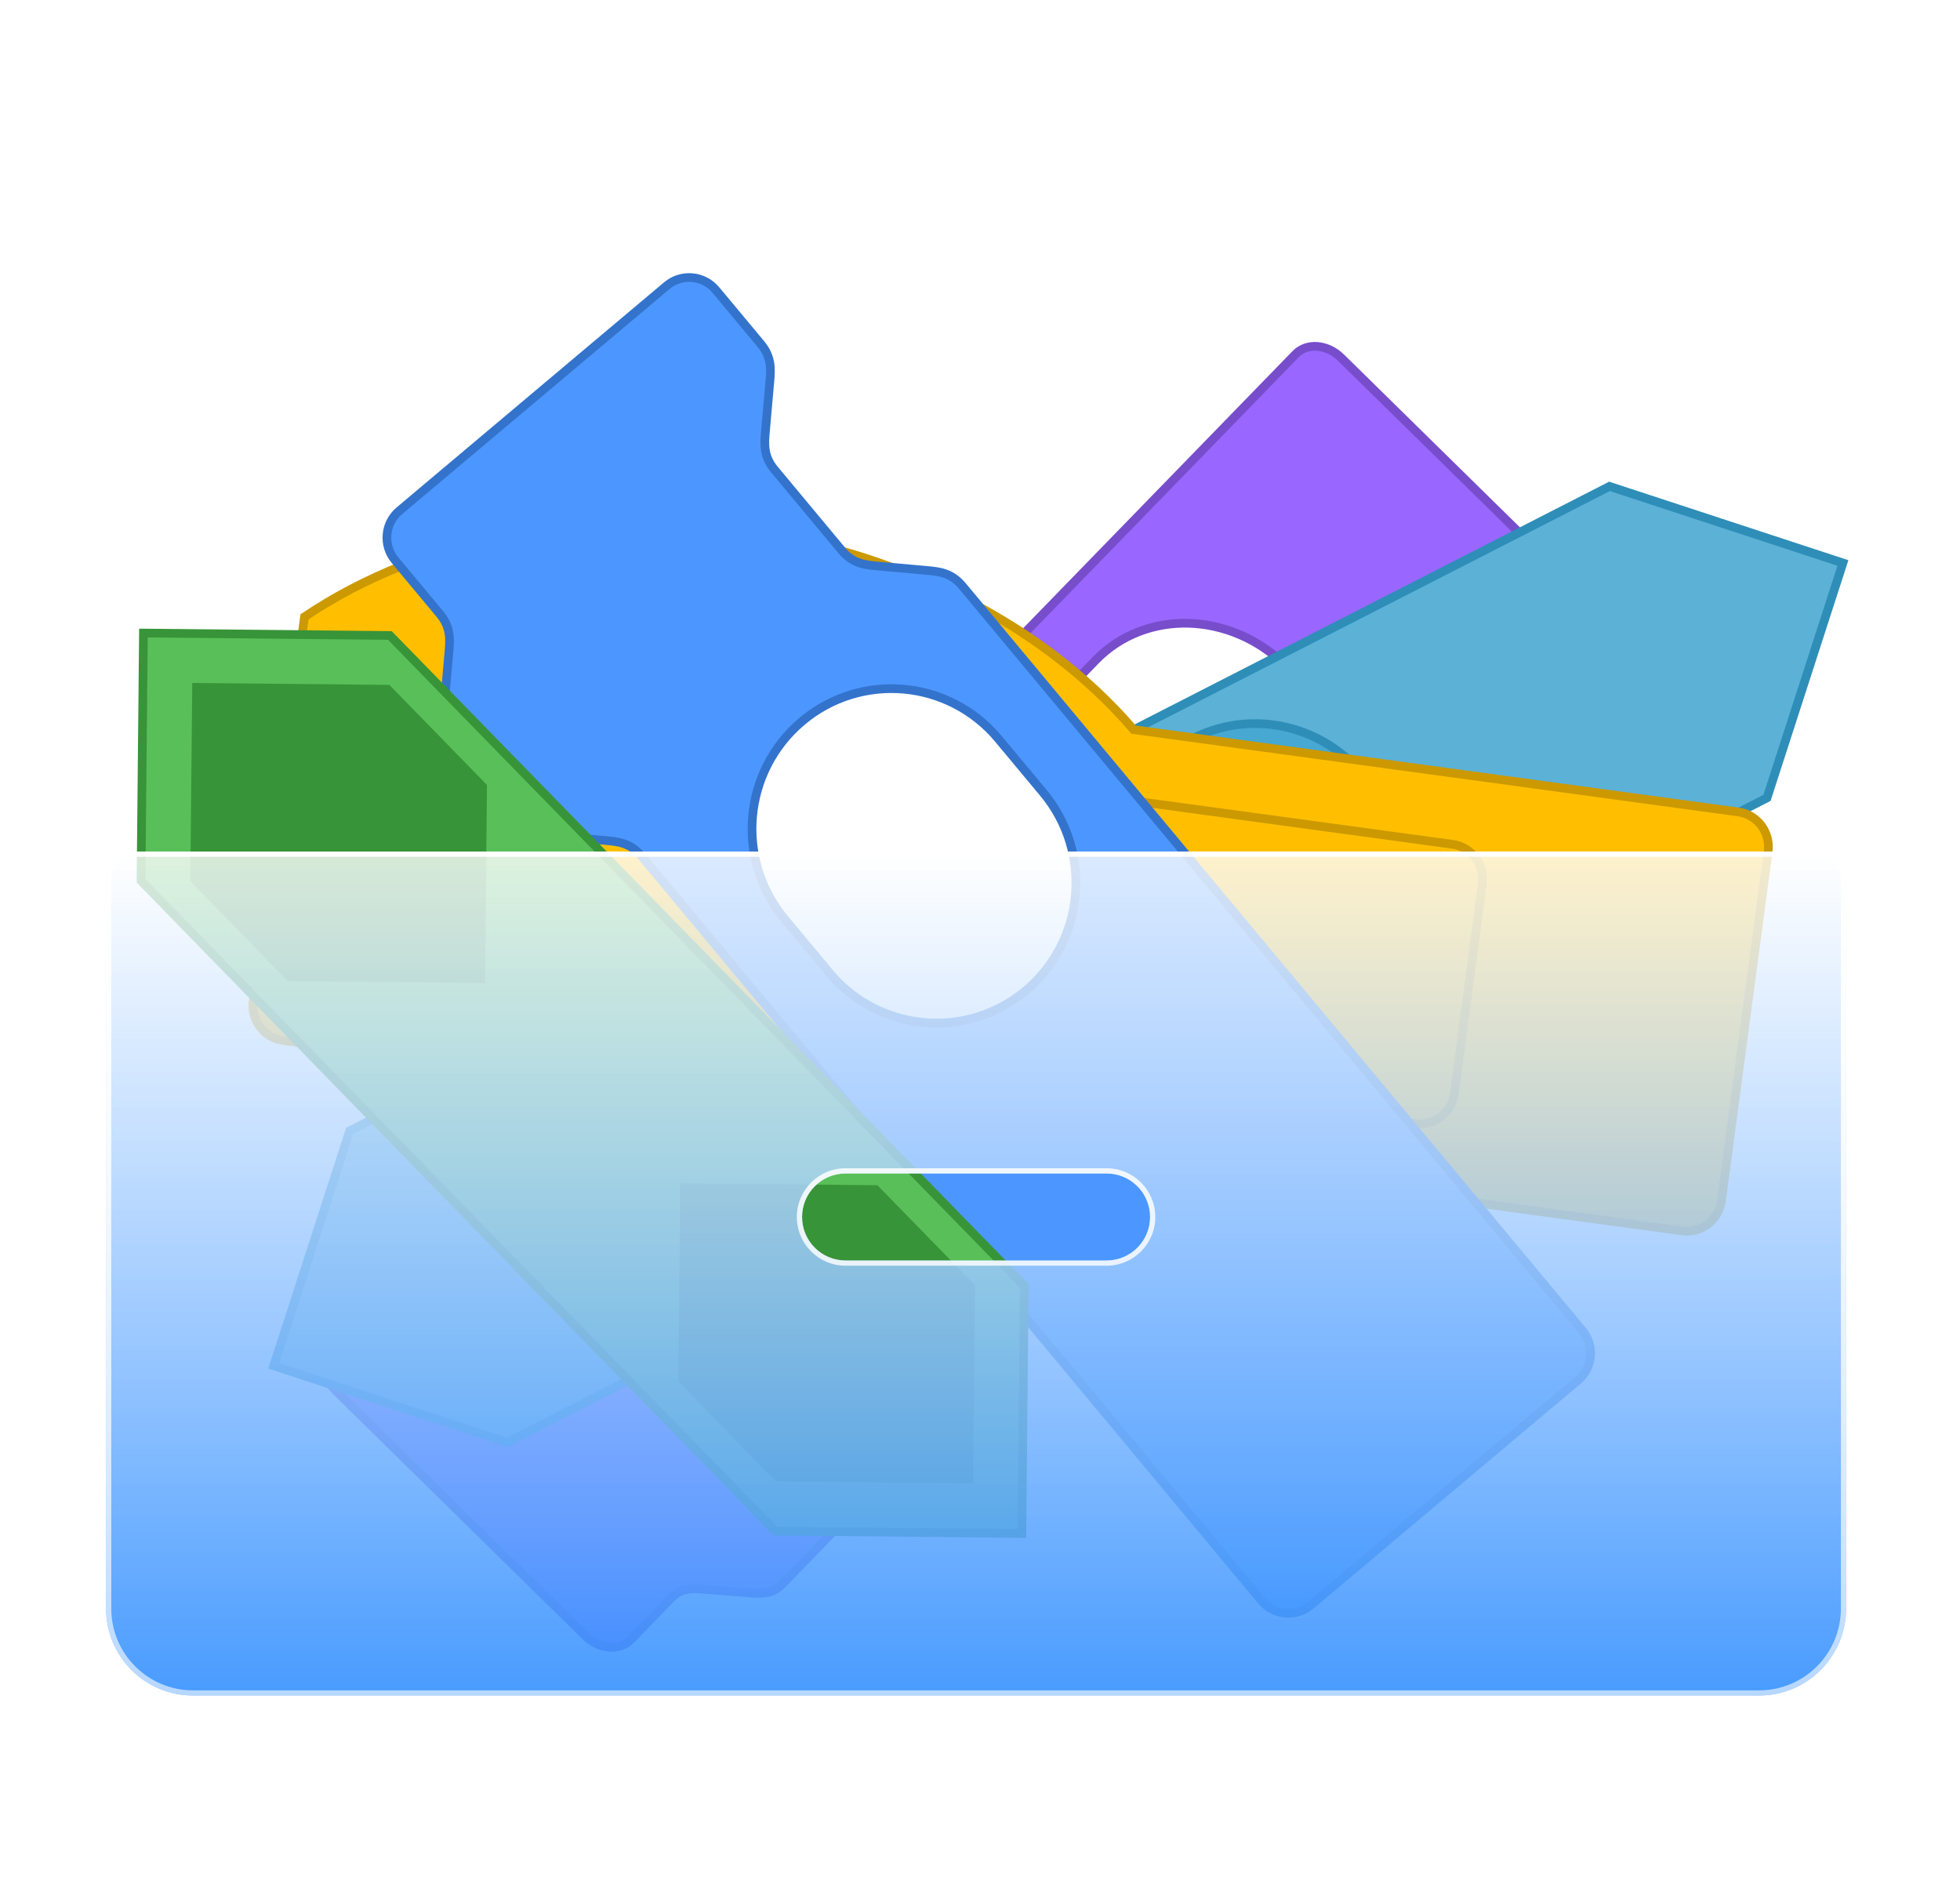 <svg width="103" height="100" viewBox="0 0 103 100" fill="none" xmlns="http://www.w3.org/2000/svg">
<g filter="url(#filter0_d_6829_310450)">
<path d="M17.673 71.271C16.949 70.56 16.84 69.493 17.429 68.887L19.562 66.693C20.096 66.145 20.69 66.192 21.284 66.239L23.66 66.429C24.255 66.477 24.849 66.524 25.382 65.975L28.582 62.684C29.115 62.136 29.054 61.54 28.993 60.944L28.75 58.56C28.689 57.964 28.628 57.368 29.162 56.819L68.093 16.773C68.683 16.167 69.746 16.252 70.47 16.963L83.569 29.83C84.293 30.541 84.402 31.608 83.813 32.214L44.881 72.26C44.348 72.809 44.408 73.405 44.469 74.001L44.713 76.385C44.773 76.98 44.834 77.576 44.301 78.125L41.101 81.416C40.568 81.965 39.974 81.917 39.38 81.87L37.003 81.68C36.409 81.633 35.815 81.585 35.282 82.134L33.149 84.328C32.559 84.934 31.496 84.849 30.772 84.138L17.673 71.271Z" fill="#9966FF" stroke="#774DCB" stroke-width="0.457"/>
<path d="M32.149 59.016L43.389 47.454C46.004 44.765 50.466 44.89 53.361 47.734C56.256 50.578 56.483 55.059 53.869 57.748L42.629 69.31C40.014 71.999 35.552 71.873 32.657 69.03C29.762 66.186 29.535 61.705 32.149 59.016Z" fill="white" stroke="#774DCB" stroke-width="0.457"/>
<path d="M55.219 35.289L57.584 32.856C60.199 30.167 64.661 30.292 67.556 33.136C70.451 35.98 70.678 40.461 68.064 43.15L65.698 45.583C63.084 48.272 58.622 48.147 55.727 45.303C52.832 42.459 52.605 37.978 55.219 35.289Z" fill="white" stroke="#774DCB" stroke-width="0.457"/>
</g>
<path d="M84.581 25.556L18.375 59.422L14.385 71.764L26.651 75.79L92.857 41.924L96.847 29.582L84.581 25.556Z" fill="#5CB1D6" stroke="#2E8EB8" stroke-width="0.457"/>
<path d="M62.653 38.819L32.575 54.208C28.982 56.046 27.554 60.466 29.383 64.084C31.212 67.703 35.604 69.145 39.197 67.306L69.275 51.918C72.868 50.08 74.296 45.66 72.467 42.041C70.638 38.423 66.246 36.981 62.653 38.819Z" fill="#47A8D1" stroke="#2E8EB8" stroke-width="0.457"/>
<g filter="url(#filter1_d_6829_310450)">
<path d="M16.002 30.583C28.697 22.037 49.575 24.878 59.574 36.511L91.345 40.834C92.348 40.97 93.051 41.902 92.916 42.915L90.465 61.26C90.329 62.274 89.407 62.984 88.404 62.848L34.847 55.561C33.94 55.437 33.424 55.834 32.909 56.231L30.849 57.819C30.334 58.215 29.818 58.612 28.911 58.489L23.464 57.748C22.556 57.624 22.164 57.104 21.771 56.583L20.201 54.502C19.808 53.981 19.416 53.461 18.508 53.338L14.877 52.844C13.874 52.707 13.171 51.776 13.306 50.762L16.002 30.583Z" fill="#FFBF00" stroke="#CC9900" stroke-width="0.457"/>
<path d="M76.328 42.534L46.372 38.458C45.37 38.322 44.447 39.032 44.312 40.045L42.841 51.053C42.706 52.066 43.409 52.998 44.412 53.134L74.367 57.21C75.37 57.346 76.293 56.635 76.428 55.622L77.898 44.615C78.034 43.602 77.331 42.67 76.328 42.534Z" fill="#FFBF00" stroke="#CC9900" stroke-width="0.457"/>
</g>
<g filter="url(#filter2_d_6829_310450)">
<path d="M35.04 13.183C35.816 12.529 36.972 12.633 37.623 13.414L39.978 16.241C40.567 16.948 40.51 17.598 40.453 18.247L40.225 20.843C40.168 21.492 40.111 22.142 40.7 22.848L44.233 27.09C44.822 27.797 45.467 27.855 46.113 27.912L48.696 28.143C49.341 28.201 49.987 28.259 50.576 28.966L83.161 68.09C83.811 68.871 83.71 70.033 82.933 70.687L68.881 82.514C68.105 83.167 66.949 83.064 66.299 82.283L33.714 43.158C33.125 42.452 32.479 42.394 31.833 42.336L29.251 42.105C28.605 42.047 27.959 41.989 27.371 41.282L23.838 37.041C23.249 36.334 23.306 35.685 23.363 35.036L23.591 32.439C23.648 31.79 23.704 31.141 23.116 30.434L20.761 27.606C20.11 26.825 20.212 25.663 20.988 25.01L35.04 13.183Z" fill="#4C97FF" stroke="#3373CC" stroke-width="0.457"/>
<path d="M52.472 36.998L54.827 39.825C57.429 42.949 57.022 47.596 53.917 50.209C50.812 52.823 46.19 52.409 43.588 49.285L41.233 46.458C38.631 43.334 39.039 38.687 42.144 36.074C45.248 33.46 49.871 33.874 52.472 36.998Z" fill="white" stroke="#3373CC" stroke-width="0.457"/>
</g>
<g filter="url(#filter3_d_6829_310450)">
<path d="M53.827 65.733L20.488 31.562L7.538 31.435L7.411 44.452L40.75 78.624L53.699 78.75L53.827 65.733Z" fill="#59C059" stroke="#389438" stroke-width="0.457"/>
<path d="M51.237 65.704L46.108 60.447L35.748 60.346L35.647 70.759L40.776 76.016L51.135 76.117L51.237 65.704Z" fill="#389438"/>
<path d="M25.591 39.415L20.462 34.158L10.103 34.057L10.001 44.47L15.13 49.727L25.49 49.828L25.591 39.415Z" fill="#389438"/>
</g>
<g filter="url(#filter4_bd_6829_310450)">
<path fill-rule="evenodd" clip-rule="evenodd" d="M6.944 42C6.186 42 5.572 42.614 5.572 43.372V81.777C5.572 84.302 7.619 86.349 10.144 86.349H92.442C94.967 86.349 97.014 84.302 97.014 81.777V43.372C97.014 42.614 96.4 42 95.643 42H6.944ZM44.435 58.917C43.173 58.917 42.149 59.94 42.149 61.203C42.149 62.465 43.173 63.489 44.435 63.489H58.151C59.414 63.489 60.438 62.465 60.438 61.203C60.438 59.94 59.414 58.917 58.151 58.917H44.435Z" fill="url(#paint0_linear_6829_310450)"/>
</g>
<g filter="url(#filter5_bd_6829_310450)">
<path fill-rule="evenodd" clip-rule="evenodd" d="M6.944 42.274C6.338 42.274 5.847 42.766 5.847 43.372V81.777C5.847 84.151 7.771 86.075 10.144 86.075H92.442C94.816 86.075 96.74 84.151 96.74 81.777V43.372C96.74 42.766 96.249 42.274 95.643 42.274H6.944ZM41.875 61.203C41.875 59.789 43.021 58.642 44.435 58.642H58.151C59.566 58.642 60.712 59.789 60.712 61.203C60.712 62.617 59.566 63.763 58.151 63.763H44.435C43.021 63.763 41.875 62.617 41.875 61.203ZM5.572 43.372C5.572 42.614 6.186 42 6.944 42H95.643C96.4 42 97.014 42.614 97.014 43.372V81.777C97.014 84.302 94.967 86.349 92.442 86.349H10.144C7.619 86.349 5.572 84.302 5.572 81.777V43.372ZM42.149 61.203C42.149 59.94 43.173 58.917 44.435 58.917H58.151C59.414 58.917 60.438 59.94 60.438 61.203C60.438 62.465 59.414 63.489 58.151 63.489H44.435C43.173 63.489 42.149 62.465 42.149 61.203Z" fill="url(#paint1_linear_6829_310450)"/>
</g>
<defs>
<filter id="filter0_d_6829_310450" x="14.992" y="16.141" width="71.257" height="72.478" filterUnits="userSpaceOnUse" color-interpolation-filters="sRGB">
<feFlood flood-opacity="0" result="BackgroundImageFix"/>
<feColorMatrix in="SourceAlpha" type="matrix" values="0 0 0 0 0 0 0 0 0 0 0 0 0 0 0 0 0 0 127 0" result="hardAlpha"/>
<feOffset dy="1.829"/>
<feGaussianBlur stdDeviation="0.914"/>
<feComposite in2="hardAlpha" operator="out"/>
<feColorMatrix type="matrix" values="0 0 0 0 0 0 0 0 0 0 0 0 0 0 0 0 0 0 0.12 0"/>
<feBlend mode="normal" in2="BackgroundImageFix" result="effect1_dropShadow_6829_310450"/>
<feBlend mode="normal" in="SourceGraphic" in2="effect1_dropShadow_6829_310450" result="shape"/>
</filter>
<filter id="filter1_d_6829_310450" x="11.232" y="25.398" width="83.757" height="41.353" filterUnits="userSpaceOnUse" color-interpolation-filters="sRGB">
<feFlood flood-opacity="0" result="BackgroundImageFix"/>
<feColorMatrix in="SourceAlpha" type="matrix" values="0 0 0 0 0 0 0 0 0 0 0 0 0 0 0 0 0 0 127 0" result="hardAlpha"/>
<feOffset dy="1.829"/>
<feGaussianBlur stdDeviation="0.914"/>
<feComposite in2="hardAlpha" operator="out"/>
<feColorMatrix type="matrix" values="0 0 0 0 0 0 0 0 0 0 0 0 0 0 0 0 0 0 0.12 0"/>
<feBlend mode="normal" in2="BackgroundImageFix" result="effect1_dropShadow_6829_310450"/>
<feBlend mode="normal" in="SourceGraphic" in2="effect1_dropShadow_6829_310450" result="shape"/>
</filter>
<filter id="filter2_d_6829_310450" x="18.276" y="12.523" width="67.371" height="74.306" filterUnits="userSpaceOnUse" color-interpolation-filters="sRGB">
<feFlood flood-opacity="0" result="BackgroundImageFix"/>
<feColorMatrix in="SourceAlpha" type="matrix" values="0 0 0 0 0 0 0 0 0 0 0 0 0 0 0 0 0 0 127 0" result="hardAlpha"/>
<feOffset dy="1.829"/>
<feGaussianBlur stdDeviation="0.914"/>
<feComposite in2="hardAlpha" operator="out"/>
<feColorMatrix type="matrix" values="0 0 0 0 0 0 0 0 0 0 0 0 0 0 0 0 0 0 0.12 0"/>
<feBlend mode="normal" in2="BackgroundImageFix" result="effect1_dropShadow_6829_310450"/>
<feBlend mode="normal" in="SourceGraphic" in2="effect1_dropShadow_6829_310450" result="shape"/>
</filter>
<filter id="filter3_d_6829_310450" x="5.353" y="31.203" width="50.531" height="51.439" filterUnits="userSpaceOnUse" color-interpolation-filters="sRGB">
<feFlood flood-opacity="0" result="BackgroundImageFix"/>
<feColorMatrix in="SourceAlpha" type="matrix" values="0 0 0 0 0 0 0 0 0 0 0 0 0 0 0 0 0 0 127 0" result="hardAlpha"/>
<feOffset dy="1.829"/>
<feGaussianBlur stdDeviation="0.914"/>
<feComposite in2="hardAlpha" operator="out"/>
<feColorMatrix type="matrix" values="0 0 0 0 0 0 0 0 0 0 0 0 0 0 0 0 0 0 0.12 0"/>
<feBlend mode="normal" in2="BackgroundImageFix" result="effect1_dropShadow_6829_310450"/>
<feBlend mode="normal" in="SourceGraphic" in2="effect1_dropShadow_6829_310450" result="shape"/>
</filter>
<filter id="filter4_bd_6829_310450" x="0.086" y="36.514" width="102.415" height="58.068" filterUnits="userSpaceOnUse" color-interpolation-filters="sRGB">
<feFlood flood-opacity="0" result="BackgroundImageFix"/>
<feGaussianBlur in="BackgroundImageFix" stdDeviation="2.743"/>
<feComposite in2="SourceAlpha" operator="in" result="effect1_backgroundBlur_6829_310450"/>
<feColorMatrix in="SourceAlpha" type="matrix" values="0 0 0 0 0 0 0 0 0 0 0 0 0 0 0 0 0 0 127 0" result="hardAlpha"/>
<feOffset dy="2.743"/>
<feGaussianBlur stdDeviation="2.743"/>
<feColorMatrix type="matrix" values="0 0 0 0 0.084 0 0 0 0 0.268 0 0 0 0 0.492 0 0 0 0.2 0"/>
<feBlend mode="normal" in2="effect1_backgroundBlur_6829_310450" result="effect2_dropShadow_6829_310450"/>
<feBlend mode="normal" in="SourceGraphic" in2="effect2_dropShadow_6829_310450" result="shape"/>
</filter>
<filter id="filter5_bd_6829_310450" x="0.086" y="36.514" width="102.415" height="58.068" filterUnits="userSpaceOnUse" color-interpolation-filters="sRGB">
<feFlood flood-opacity="0" result="BackgroundImageFix"/>
<feGaussianBlur in="BackgroundImageFix" stdDeviation="2.743"/>
<feComposite in2="SourceAlpha" operator="in" result="effect1_backgroundBlur_6829_310450"/>
<feColorMatrix in="SourceAlpha" type="matrix" values="0 0 0 0 0 0 0 0 0 0 0 0 0 0 0 0 0 0 127 0" result="hardAlpha"/>
<feOffset dy="2.743"/>
<feGaussianBlur stdDeviation="2.743"/>
<feColorMatrix type="matrix" values="0 0 0 0 0.084 0 0 0 0 0.268 0 0 0 0 0.492 0 0 0 0.2 0"/>
<feBlend mode="normal" in2="effect1_backgroundBlur_6829_310450" result="effect2_dropShadow_6829_310450"/>
<feBlend mode="normal" in="SourceGraphic" in2="effect2_dropShadow_6829_310450" result="shape"/>
</filter>
<linearGradient id="paint0_linear_6829_310450" x1="51.293" y1="42" x2="51.293" y2="87.721" gradientUnits="userSpaceOnUse">
<stop stop-color="white" stop-opacity="0.8"/>
<stop offset="1" stop-color="#2D8CFF" stop-opacity="0.9"/>
</linearGradient>
<linearGradient id="paint1_linear_6829_310450" x1="51.293" y1="42" x2="51.293" y2="86.349" gradientUnits="userSpaceOnUse">
<stop stop-color="white"/>
<stop offset="1" stop-color="white" stop-opacity="0.6"/>
</linearGradient>
</defs>
</svg>
